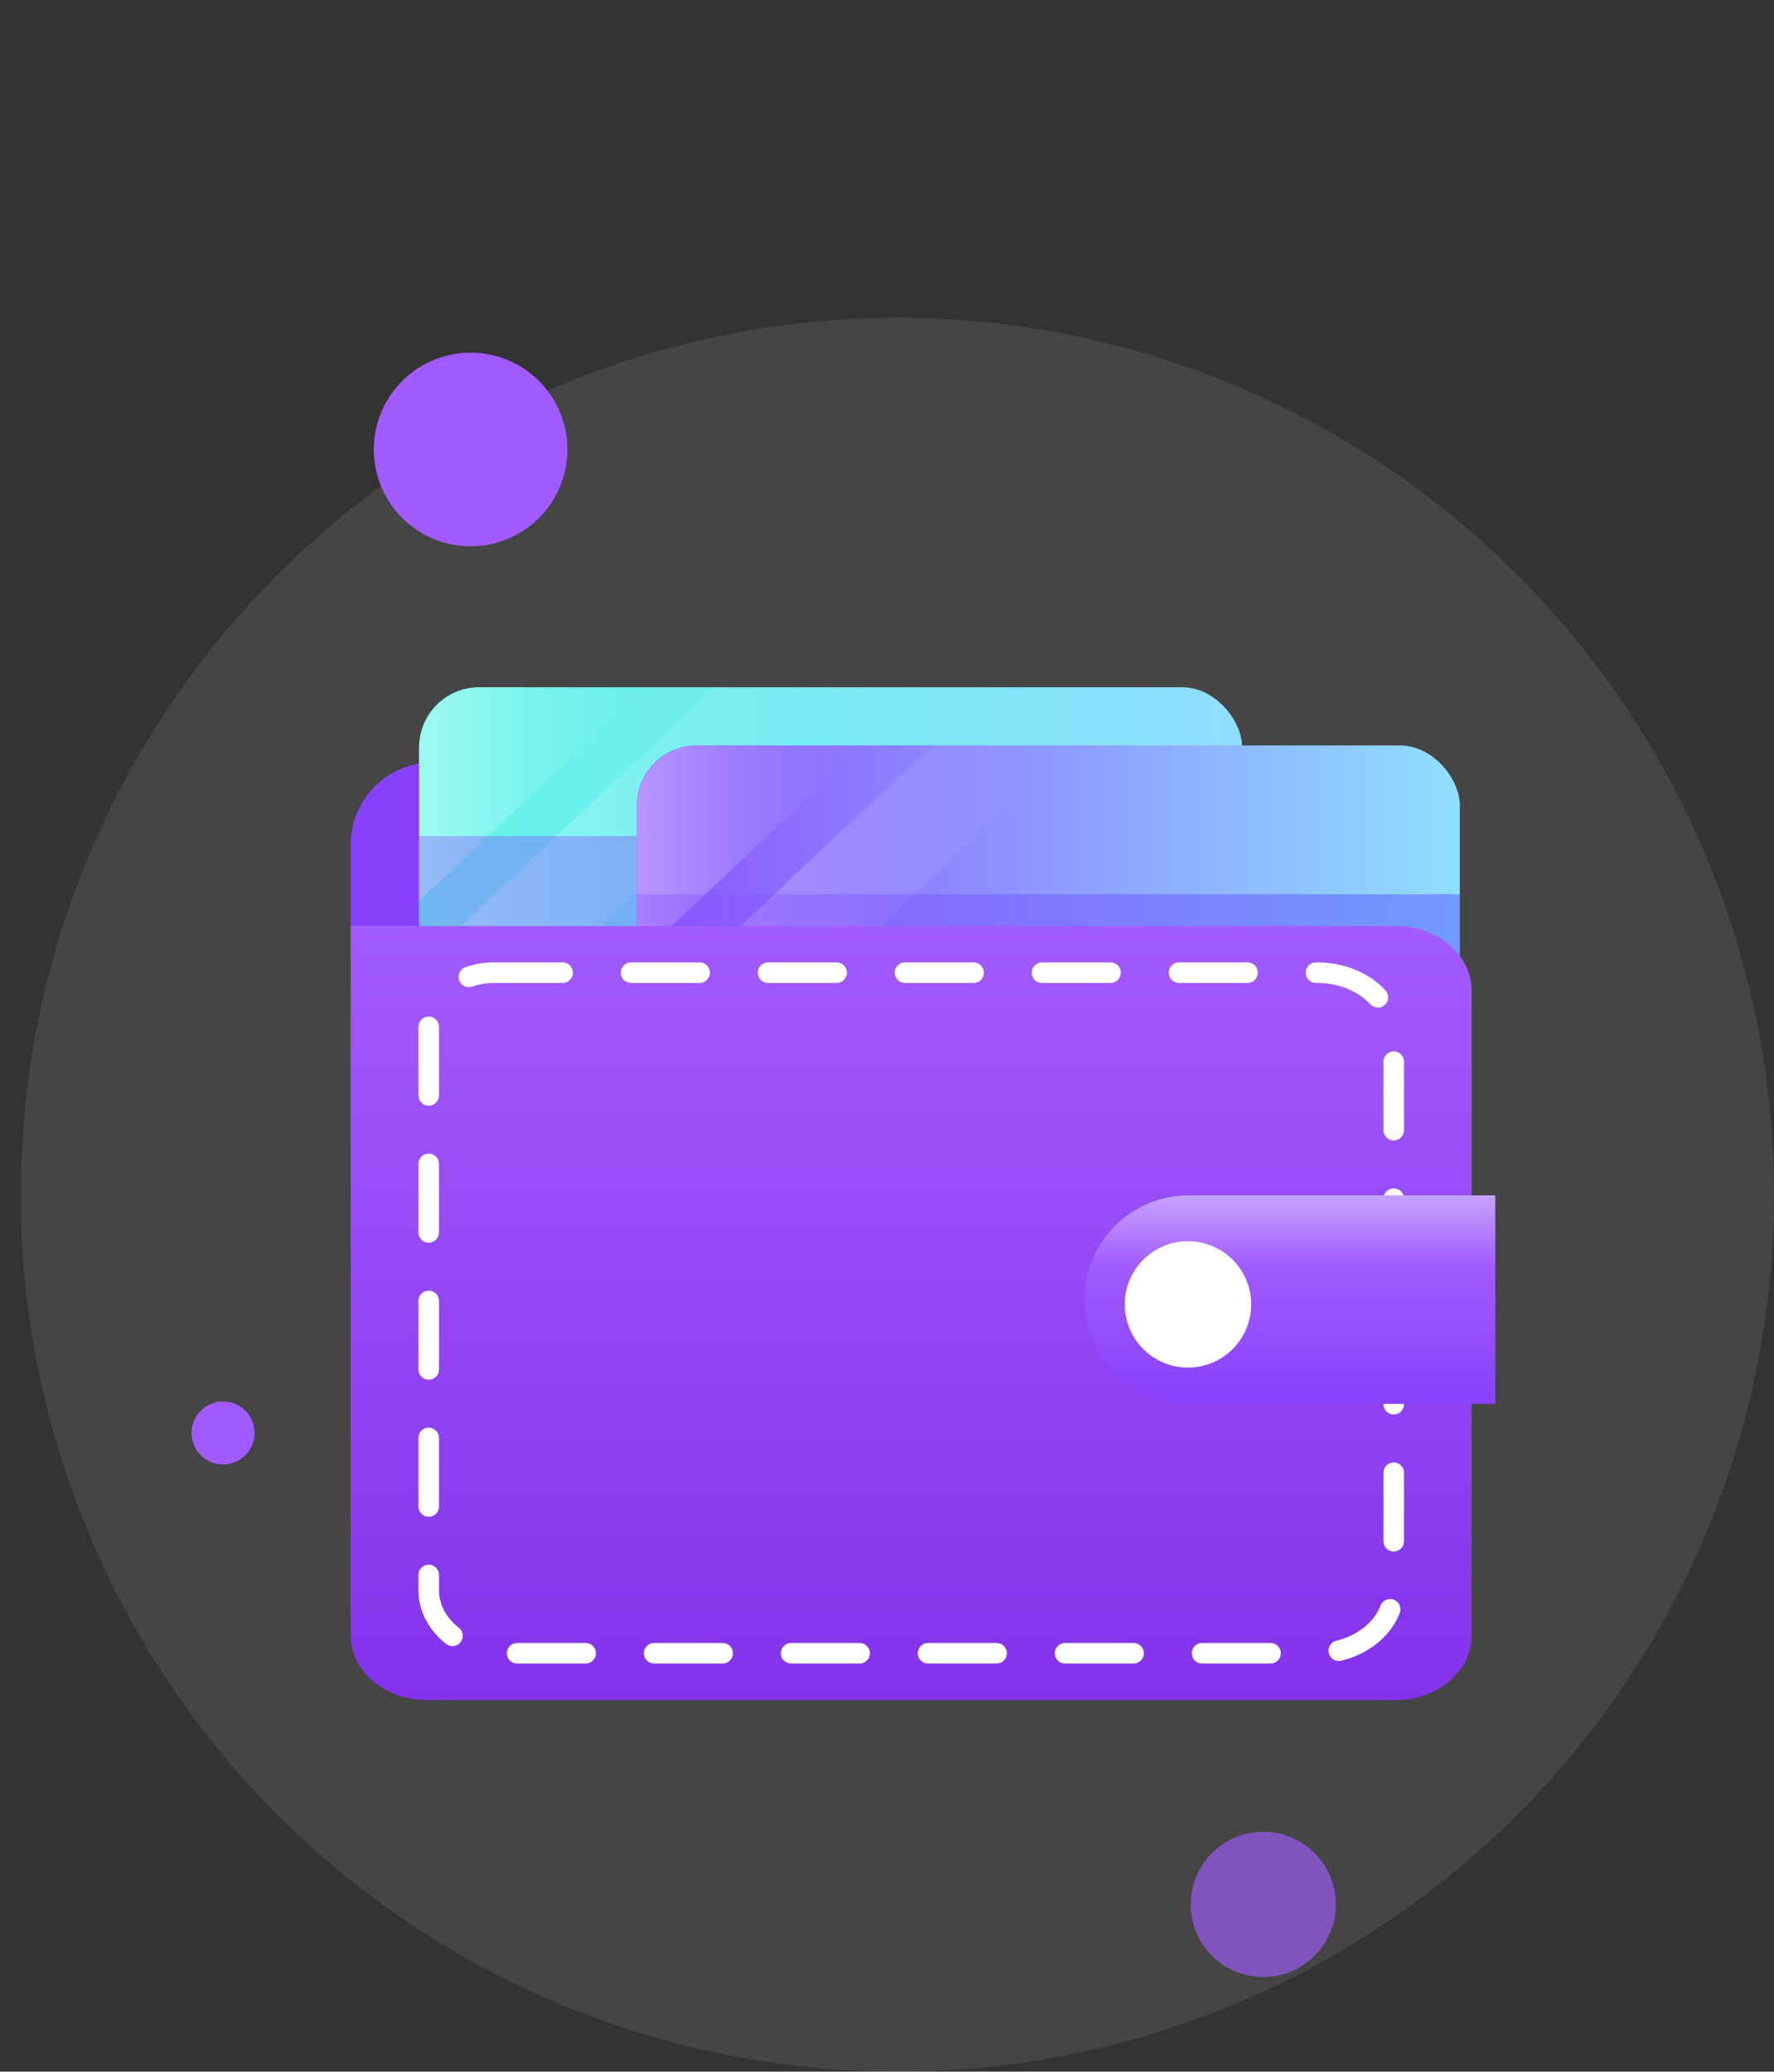 <svg xmlns="http://www.w3.org/2000/svg" xmlns:xlink="http://www.w3.org/1999/xlink" width="259.016" height="302.381" viewBox="0 0 259.016 302.381">
  <rect x="0" y="0" width="259.016" height="302.381" fill="#333333" stroke="none"/>
  <defs>
    <linearGradient id="linear-gradient" y1="0.5" x2="1" y2="0.5" gradientUnits="objectBoundingBox">
      <stop offset="0" stop-color="#61f5e8"/>
      <stop offset="1" stop-color="#90deff"/>
    </linearGradient>
    <linearGradient id="linear-gradient-2" y1="0.5" x2="1" y2="0.5" gradientUnits="objectBoundingBox">
      <stop offset="0" stop-color="#fff"/>
      <stop offset="0.01" stop-color="#fff" stop-opacity="0.98"/>
      <stop offset="0.18" stop-color="#fff" stop-opacity="0.729"/>
      <stop offset="0.34" stop-color="#fff" stop-opacity="0.51"/>
      <stop offset="0.49" stop-color="#fff" stop-opacity="0.322"/>
      <stop offset="0.64" stop-color="#fff" stop-opacity="0.18"/>
      <stop offset="0.78" stop-color="#fff" stop-opacity="0.078"/>
      <stop offset="0.9" stop-color="#fff" stop-opacity="0.02"/>
      <stop offset="1" stop-color="#fff" stop-opacity="0"/>
    </linearGradient>
    <linearGradient id="linear-gradient-3" x1="0" y1="0.5" y2="0.5" xlink:href="#linear-gradient-2"/>
    <linearGradient id="linear-gradient-4" y1="0.5" x2="1" y2="0.5" gradientUnits="objectBoundingBox">
      <stop offset="0" stop-color="#8c54ff"/>
      <stop offset="0.27" stop-color="#7c4cfe"/>
      <stop offset="0.79" stop-color="#5236fc"/>
      <stop offset="1" stop-color="#402dfb"/>
    </linearGradient>
    <linearGradient id="linear-gradient-5" y1="0.5" x2="1" y2="0.5" gradientUnits="objectBoundingBox">
      <stop offset="0" stop-color="#8c54ff"/>
      <stop offset="1" stop-color="#90deff"/>
    </linearGradient>
    <linearGradient id="linear-gradient-6" x1="0" y1="0.5" y2="0.5" xlink:href="#linear-gradient-2"/>
    <linearGradient id="linear-gradient-7" x1="0" y1="0.5" y2="0.5" xlink:href="#linear-gradient-2"/>
    <linearGradient id="linear-gradient-8" xlink:href="#linear-gradient-4"/>
    <linearGradient id="linear-gradient-9" x1="0.5" x2="0.5" y2="1" gradientUnits="objectBoundingBox">
      <stop offset="0" stop-color="#a25bfe"/>
      <stop offset="1" stop-color="#8333eb"/>
    </linearGradient>
    <linearGradient id="linear-gradient-10" x1="0.5" y1="0.001" x2="0.5" y2="1.001" gradientUnits="objectBoundingBox">
      <stop offset="0" stop-color="#c6a3fe"/>
      <stop offset="0.34" stop-color="#a25bfe"/>
      <stop offset="1" stop-color="#8741fc"/>
    </linearGradient>
  </defs>
  <g id="Group_100" data-name="Group 100" transform="translate(-40.984 139.381)">
    <circle id="Ellipse_86" data-name="Ellipse 86" cx="128" cy="128" r="128" transform="translate(44 -93)" fill="#fff" opacity="0.087"/>
    <g id="Group_54" data-name="Group 54" transform="translate(-1263.64 -142.275) rotate(150)">
      <g id="Group_47" data-name="Group 47" transform="translate(283.599 -1338.359)">
        <path id="Path_50" data-name="Path 50" d="M-1506.6,429.468h100.995a38.265,38.265,0,0,1,38.152,38.152V568.615a38.265,38.265,0,0,1-38.152,38.153H-1506.6a38.264,38.264,0,0,1-38.152-38.153V467.62a38.265,38.265,0,0,1,38.152-38.152" transform="translate(-0.212 0)" fill="none" fill-rule="evenodd"/>
        <circle id="Ellipse_76" data-name="Ellipse 76" cx="4.599" cy="4.599" r="4.599" transform="translate(-1340.216 481.527)" fill="#a25bfe"/>
        <circle id="Ellipse_77" data-name="Ellipse 77" cx="1.815" cy="1.815" r="1.815" transform="translate(-1419.203 469.734)" fill="#a25bfe"/>
        <circle id="Ellipse_78" data-name="Ellipse 78" cx="14.13" cy="14.13" r="14.13" transform="translate(-1452.821 578.238)" fill="#a25bfe"/>
        <circle id="Ellipse_80" data-name="Ellipse 80" cx="10.599" cy="10.599" r="10.599" transform="translate(-1443.34 339.991)" fill="#a25bfe" opacity="0.642"/>
      </g>
    </g>
    <g id="Group_39" data-name="Group 39" transform="translate(30.692 -70.213)">
      <rect id="Rectangle" width="148.994" height="133.873" rx="12" transform="translate(61.494 42.115)" fill="#8741fc"/>
      <rect id="Rectangle-2" data-name="Rectangle" width="120.166" height="88.93" rx="8.76" transform="translate(71.482 31.142)" fill="url(#linear-gradient)"/>
      <path id="Path" d="M33.041,0H8.862A8.89,8.89,0,0,0,0,8.862V31.181Z" transform="translate(71.491 31.142)" opacity="0.4" fill="url(#linear-gradient-2)"/>
      <path id="Path-2" data-name="Path" d="M0,40.647V59.925L63.561,0H43.112L0,40.647Z" transform="translate(71.482 31.142)" opacity="0.4" fill="url(#linear-gradient-3)"/>
      <rect id="Rectangle-3" data-name="Rectangle" width="120.166" height="16.292" transform="translate(71.482 52.865)" opacity="0.39" fill="url(#linear-gradient-4)"/>
      <rect id="Rectangle-4" data-name="Rectangle" width="19.464" height="12.712" rx="2.96" transform="translate(77.052 97.26)" fill="#fff" opacity="0.34"/>
      <rect id="Rectangle-5" data-name="Rectangle" width="19.464" height="12.712" rx="2.96" transform="translate(100.477 97.26)" fill="#fff" opacity="0.34"/>
      <rect id="Rectangle-6" data-name="Rectangle" width="120.166" height="88.93" rx="8.76" transform="translate(103.267 39.632)" fill="url(#linear-gradient-5)"/>
      <path id="Path-3" data-name="Path" d="M33.041,0H8.862A8.89,8.89,0,0,0,0,8.862V31.181Z" transform="translate(103.276 39.632)" opacity="0.4" fill="url(#linear-gradient-6)"/>
      <path id="Path-4" data-name="Path" d="M0,40.638V59.916L63.552,0H43.112L0,40.638Z" transform="translate(103.267 39.632)" opacity="0.4" fill="url(#linear-gradient-7)"/>
      <rect id="Rectangle-7" data-name="Rectangle" width="120.166" height="16.292" transform="translate(103.267 61.355)" opacity="0.39" fill="url(#linear-gradient-8)"/>
      <rect id="Rectangle-8" data-name="Rectangle" width="19.464" height="12.712" rx="2.96" transform="translate(108.837 105.741)" fill="#fff" opacity="0.34"/>
      <rect id="Rectangle-9" data-name="Rectangle" width="19.464" height="12.712" rx="2.96" transform="translate(132.253 105.741)" fill="#fff" opacity="0.34"/>
      <path id="Path-5" data-name="Path" d="M0,0H152.509c6.163,0,11.159,4.216,11.159,9.416v94.156c0,5.2-5,9.416-11.159,9.416H11.159C5,112.987,0,108.772,0,103.572V0Z" transform="translate(61.494 65.996)" fill="url(#linear-gradient-9)"/>
      <path id="Path-6" data-name="Path" stroke="#fff" d="M9.55,0H129.744C135.907,0,140.9,4.127,140.9,9.218v80.9c0,5.091-5,9.218-11.159,9.218H11.159C5,99.336,0,95.209,0,90.118V7.889C0,3.532,4.276,0,9.55,0Z" fill="none" transform="translate(72.886 72.803)" stroke-linecap="round" stroke-linejoin="round" stroke-miterlimit="10" stroke-width="3" stroke-dasharray="10"/>
      <path id="Path-7" data-name="Path" d="M15.214,0H59.981V30.427H15.214A15.214,15.214,0,0,1,0,15.214H0A15.214,15.214,0,0,1,15.214,0Z" transform="translate(168.632 105.308)" fill="url(#linear-gradient-10)"/>
      <circle id="Oval" cx="9.225" cy="9.225" r="9.225" transform="translate(174.518 111.994)" fill="#fff"/>
    </g>
  </g>
</svg>
